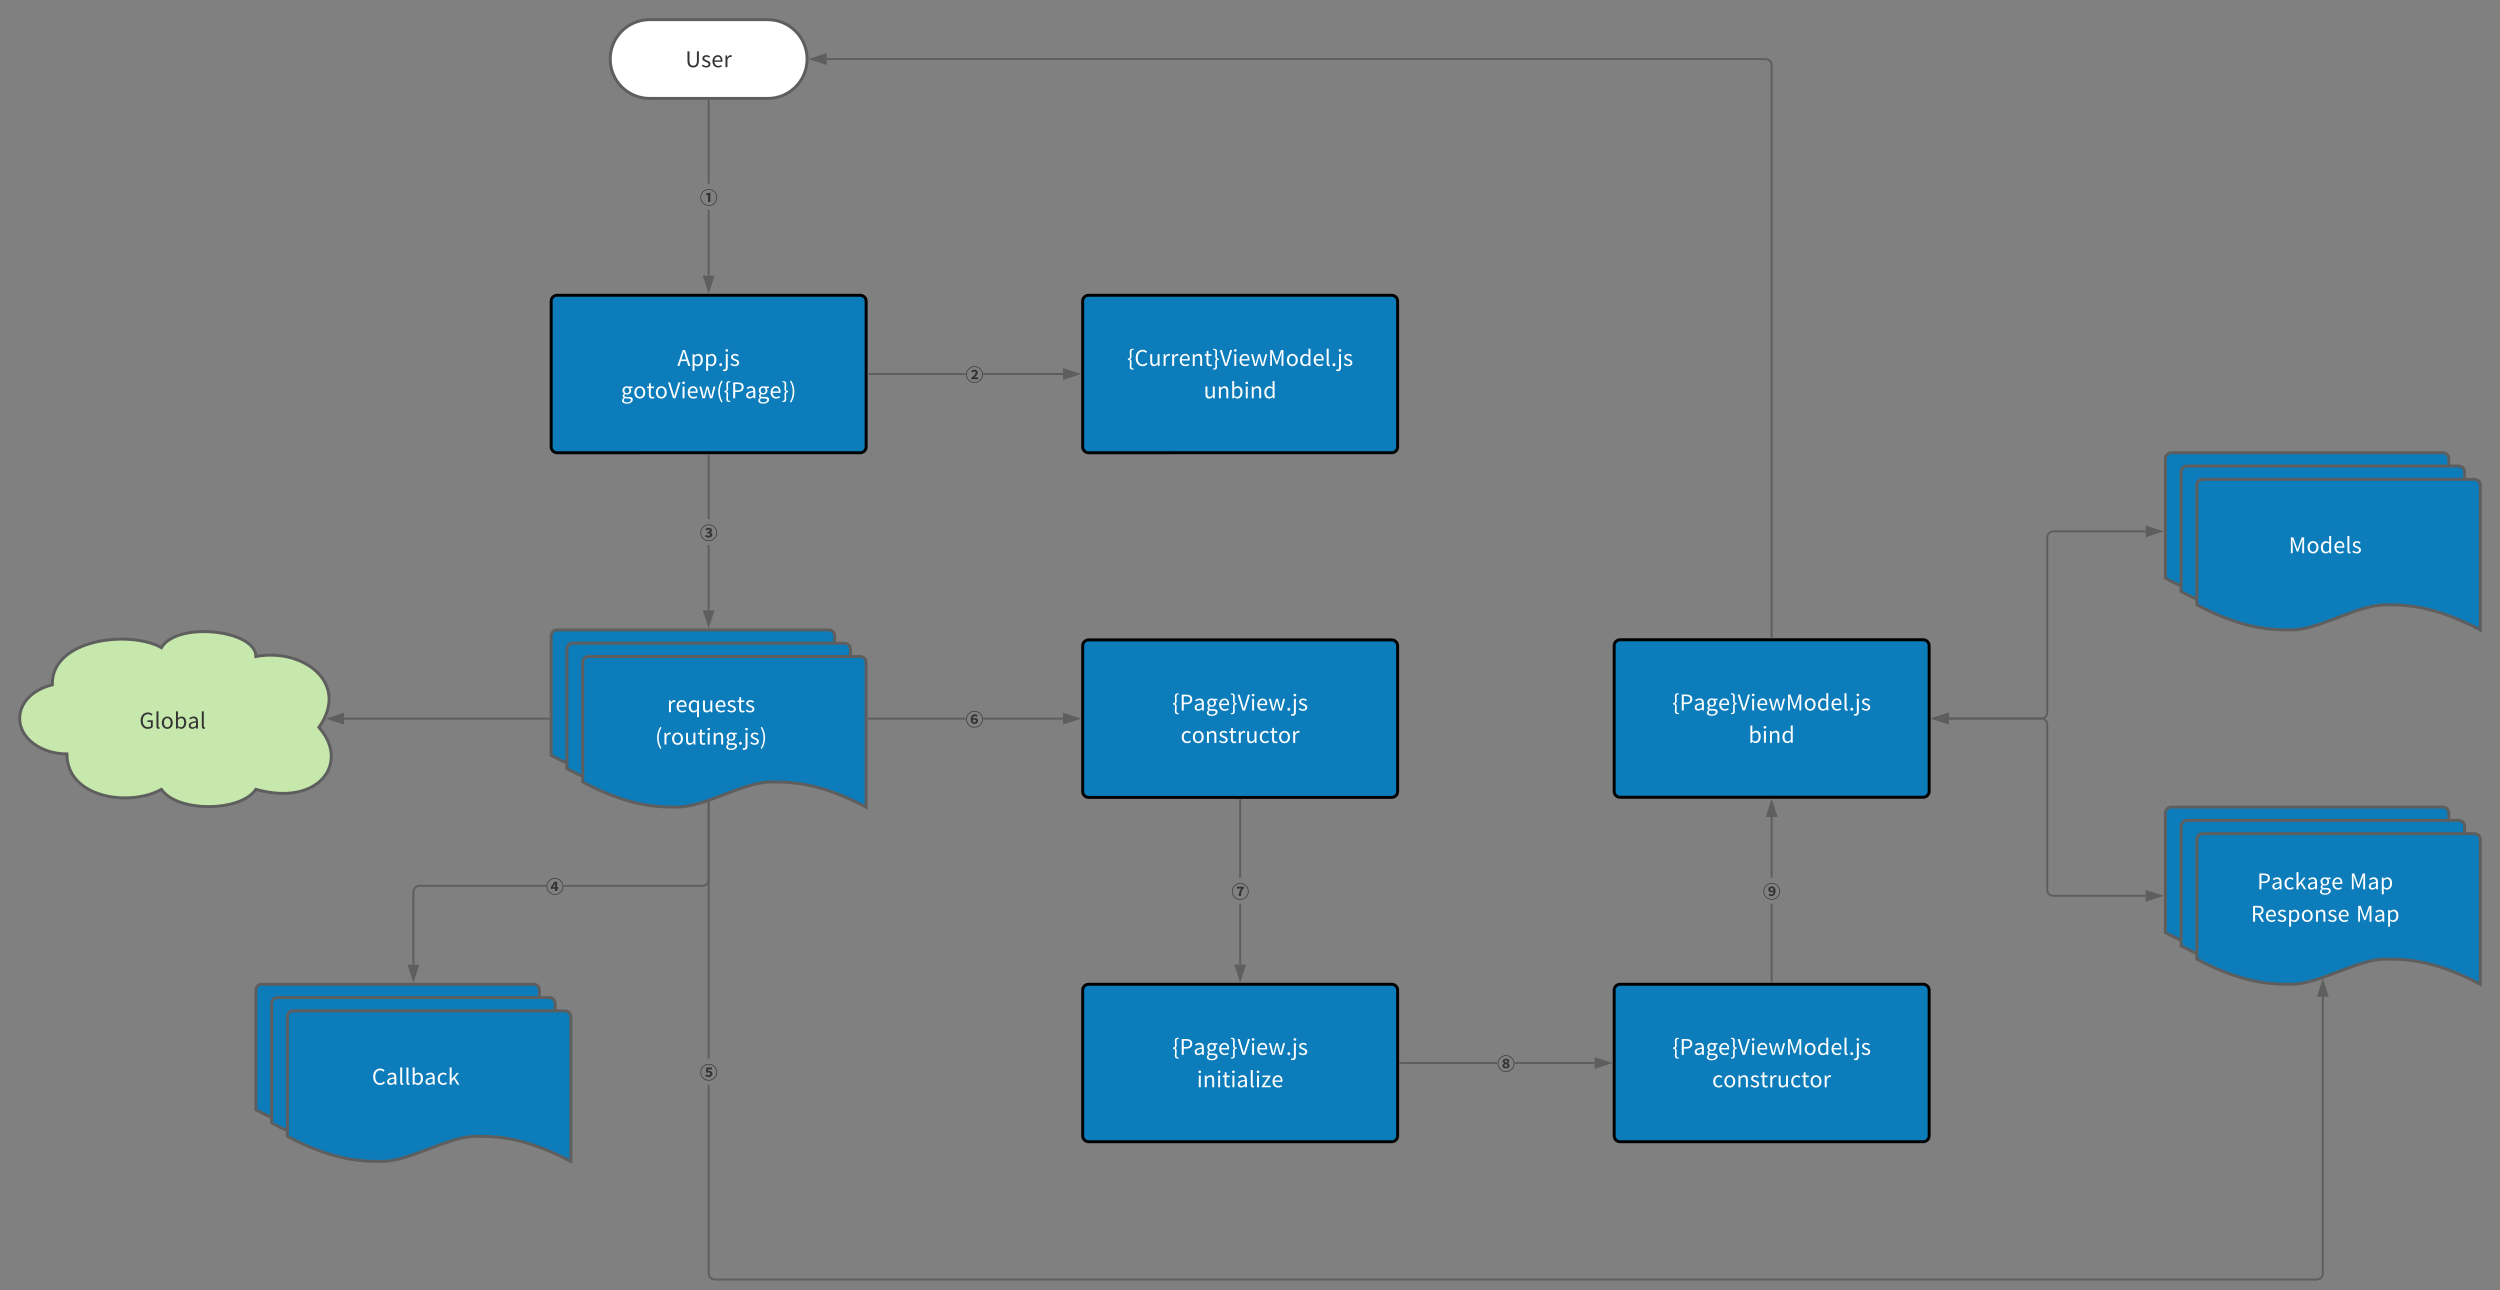 <svg xmlns="http://www.w3.org/2000/svg" xmlns:xlink="http://www.w3.org/1999/xlink" xmlns:lucid="lucid" width="2540" height="1311"><rect width="100%" height="100%" fill="#808080" stroke="none"/><g transform="translate(200 -200)" lucid:page-tab-id="0_0"><path d="M580 220c22.1 0 40 17.9 40 40s-17.9 40-40 40H460c-22.1 0-40-17.9-40-40s17.9-40 40-40z" stroke="#5e5e5e" stroke-width="3" fill="#fff"/><use xlink:href="#a" transform="matrix(1,0,0,1,425,225) translate(71.322 43.278)"/><path d="M360 506c0-3.3 2.7-6 6-6h308c3.3 0 6 2.7 6 6v148c0 3.3-2.7 6-6 6H366c-3.3 0-6-2.7-6-6z" stroke="#000" stroke-width="3" fill="#0c7cba"/><use xlink:href="#b" transform="matrix(1,0,0,1,372,512) translate(116.133 59.778)"/><use xlink:href="#c" transform="matrix(1,0,0,1,372,512) translate(58.856 92.667)"/><path d="M900 506c0-3.3 2.7-6 6-6h308c3.3 0 6 2.7 6 6v148c0 3.3-2.7 6-6 6H906c-3.3 0-6-2.7-6-6z" stroke="#000" stroke-width="3" fill="#0c7cba"/><use xlink:href="#d" transform="matrix(1,0,0,1,912,512) translate(33.078 59.778)"/><use xlink:href="#e" transform="matrix(1,0,0,1,912,512) translate(110.867 92.667)"/><path d="M360 846c0-3.3 2.7-6 6-6h276c3.3 0 6 2.7 6 6v147c-48.1-25.55-78.05-25.55-96.2-25.55-28.8 0-67.1 25.55-95.9 25.55-17.85 0-48.1 0-95.9-25.55z" stroke="#5e5e5e" stroke-width="3" fill="#0c7cba"/><path d="M376 859.5c0-3.3 2.7-6 6-6h276c3.3 0 6 2.7 6 6v147c-48.1-25.55-78.05-25.55-96.2-25.55-28.8 0-67.1 25.55-95.9 25.55-17.85 0-48.1 0-95.9-25.55z" stroke="#5e5e5e" stroke-width="3" fill="#0c7cba"/><path d="M392 873c0-3.3 2.7-6 6-6h276c3.3 0 6 2.7 6 6v147c-48.1-25.55-78.05-25.55-96.2-25.55-28.8 0-67.1 25.55-95.9 25.55-17.85 0-48.1 0-95.9-25.55z" stroke="#5e5e5e" stroke-width="3" fill="#0c7cba"/><use xlink:href="#f" transform="matrix(1,0,0,1,397,872) translate(80.656 51.59)"/><use xlink:href="#g" transform="matrix(1,0,0,1,397,872) translate(68.567 84.479)"/><path d="M-132 966c-26.5 0-48-16.12-48-36 0-15.9 13-29.32 33.17-34.24C-148 849-68 840-36 858c16-27 96-18 96 9 48-9 96 27 64 72 32 36 0 81-64 63-16 23.4-80 23.4-96 0-32 18-96 9-96-36z" stroke="#5e5e5e" stroke-width="3" fill="#c7e8ac"/><use xlink:href="#h" transform="matrix(1,0,0,1,-175,845) translate(116.649 95.247)"/><path d="M2000 1026c0-3.3 2.7-6 6-6h276c3.3 0 6 2.7 6 6v147c-48.1-25.55-78.05-25.55-96.2-25.55-28.8 0-67.1 25.55-95.9 25.55-17.85 0-48.1 0-95.9-25.55z" stroke="#5e5e5e" stroke-width="3" fill="#0c7cba"/><path d="M2016 1039.5c0-3.3 2.7-6 6-6h276c3.3 0 6 2.7 6 6v147c-48.1-25.55-78.05-25.55-96.2-25.55-28.8 0-67.1 25.55-95.9 25.55-17.85 0-48.1 0-95.9-25.55z" stroke="#5e5e5e" stroke-width="3" fill="#0c7cba"/><path d="M2032 1053c0-3.3 2.7-6 6-6h276c3.3 0 6 2.7 6 6v147c-48.1-25.55-78.05-25.55-96.2-25.55-28.8 0-67.1 25.55-95.9 25.55-17.85 0-48.1 0-95.9-25.55z" stroke="#5e5e5e" stroke-width="3" fill="#0c7cba"/><use xlink:href="#i" transform="matrix(1,0,0,1,2037,1052) translate(56.344 51.59)"/><use xlink:href="#j" transform="matrix(1,0,0,1,2037,1052) translate(150.3 51.59)"/><use xlink:href="#k" transform="matrix(1,0,0,1,2037,1052) translate(49.922 84.479)"/><use xlink:href="#l" transform="matrix(1,0,0,1,2037,1052) translate(156.722 84.479)"/><path d="M60 1206c0-3.3 2.7-6 6-6h276c3.3 0 6 2.7 6 6v147c-48.1-25.55-78.05-25.55-96.2-25.55-28.8 0-67.1 25.55-95.9 25.55-17.85 0-48.1 0-95.9-25.55z" stroke="#5e5e5e" stroke-width="3" fill="#0c7cba"/><path d="M76 1219.5c0-3.3 2.7-6 6-6h276c3.3 0 6 2.7 6 6v147c-48.1-25.55-78.05-25.55-96.2-25.55-28.8 0-67.1 25.55-95.9 25.55-17.85 0-48.1 0-95.9-25.55z" stroke="#5e5e5e" stroke-width="3" fill="#0c7cba"/><path d="M92 1233c0-3.3 2.7-6 6-6h276c3.3 0 6 2.7 6 6v147c-48.1-25.55-78.05-25.55-96.2-25.55-28.8 0-67.1 25.55-95.9 25.55-17.85 0-48.1 0-95.9-25.55z" stroke="#5e5e5e" stroke-width="3" fill="#0c7cba"/><use xlink:href="#m" transform="matrix(1,0,0,1,97,1232) translate(80.889 70.028)"/><path d="M357.5 930.14h-208" stroke="#5e5e5e" stroke-width="2" fill="none"/><path d="M358.5 931.14h-1.03v-2h1.03" fill="#5e5e5e"/><path d="M134.23 930.14l14.27-4.63v9.28z" stroke="#5e5e5e" stroke-width="2" fill="#5e5e5e"/><path d="M900 856.14c0-3.3 2.7-6 6-6h308c3.3 0 6 2.7 6 6v148c0 3.32-2.7 6-6 6H906c-3.3 0-6-2.68-6-6z" stroke="#000" stroke-width="3" fill="#0c7cba"/><use xlink:href="#n" transform="matrix(1,0,0,1,912,862.145) translate(78.933 59.778)"/><use xlink:href="#o" transform="matrix(1,0,0,1,912,862.145) translate(87.489 92.667)"/><path d="M781.1 931.14h-98.6v-2h98.6m98.9 2h-81.1v-2H880" fill="#5e5e5e"/><path d="M682.53 931.14h-1.03v-2h1.03M895.26 930.14L881 934.78v-9.27z" fill="#5e5e5e"/><path d="M898.5 930.14l-18.5 6.02v-12.03m2 9.27l10.03-3.26L882 926.9" fill="#5e5e5e"/><use xlink:href="#p" transform="matrix(1,0,0,1,781.111,916.989) translate(0 20.622)"/><path d="M900 1206c0-3.3 2.7-6 6-6h308c3.3 0 6 2.7 6 6v148c0 3.3-2.7 6-6 6H906c-3.3 0-6-2.7-6-6z" stroke="#000" stroke-width="3" fill="#0c7cba"/><use xlink:href="#n" transform="matrix(1,0,0,1,912,1212) translate(78.933 59.778)"/><use xlink:href="#q" transform="matrix(1,0,0,1,912,1212) translate(103.944 92.667)"/><path d="M1440 1206c0-3.3 2.7-6 6-6h308c3.3 0 6 2.7 6 6v148c0 3.3-2.7 6-6 6h-308c-3.3 0-6-2.7-6-6z" stroke="#000" stroke-width="3" fill="#0c7cba"/><use xlink:href="#r" transform="matrix(1,0,0,1,1452,1212) translate(46.967 59.778)"/><use xlink:href="#o" transform="matrix(1,0,0,1,1452,1212) translate(87.489 92.667)"/><path d="M1061 1180h-2v-61.77h2m0-26.3h-2v-79.3h2" fill="#5e5e5e"/><path d="M1061 1012.67h-2v-1.03h2M1060 1195.26l-4.64-14.26h9.28z" fill="#5e5e5e"/><path d="M1060 1198.5l-6-18.5h12m-9.26 2l3.26 10.03 3.26-10.03" fill="#5e5e5e"/><use xlink:href="#s" transform="matrix(1,0,0,1,1051.111,1091.917) translate(0 20.622)"/><path d="M1321.1 1281h-98.6v-2h98.6m98.9 2h-81.1v-2h81.1" fill="#5e5e5e"/><path d="M1222.53 1281h-1.03v-2h1.03M1435.26 1280l-14.26 4.64v-9.28z" fill="#5e5e5e"/><path d="M1438.5 1280l-18.5 6v-12m2 9.26l10.03-3.26-10.03-3.26" fill="#5e5e5e"/><use xlink:href="#t" transform="matrix(1,0,0,1,1321.111,1266.844) translate(0 20.622)"/><path d="M1440 856c0-3.3 2.7-6 6-6h308c3.3 0 6 2.7 6 6v148c0 3.3-2.7 6-6 6h-308c-3.3 0-6-2.7-6-6z" stroke="#000" stroke-width="3" fill="#0c7cba"/><use xlink:href="#r" transform="matrix(1,0,0,1,1452,862) translate(46.967 59.778)"/><use xlink:href="#u" transform="matrix(1,0,0,1,1452,862) translate(124.4 92.667)"/><path d="M1601 1197.5h-2v-79.34h2m0-26.32h-2V1030h2" fill="#5e5e5e"/><path d="M1601 1198.5h-2v-1.03h2M1604.64 1029h-9.28l4.64-14.26z" fill="#5e5e5e"/><path d="M1606 1030h-12l6-18.5m-3.26 16.5h6.52l-3.26-10.03" fill="#5e5e5e"/><use xlink:href="#v" transform="matrix(1,0,0,1,1591.111,1091.844) translate(0 20.622)"/><path d="M2000 666c0-3.3 2.7-6 6-6h276c3.3 0 6 2.7 6 6v147c-48.1-25.55-78.05-25.55-96.2-25.55-28.8 0-67.1 25.55-95.9 25.55-17.85 0-48.1 0-95.9-25.55z" stroke="#5e5e5e" stroke-width="3" fill="#0c7cba"/><path d="M2016 679.5c0-3.3 2.7-6 6-6h276c3.3 0 6 2.7 6 6v147c-48.1-25.55-78.05-25.55-96.2-25.55-28.8 0-67.1 25.55-95.9 25.55-17.85 0-48.1 0-95.9-25.55z" stroke="#5e5e5e" stroke-width="3" fill="#0c7cba"/><path d="M2032 693c0-3.3 2.7-6 6-6h276c3.3 0 6 2.7 6 6v147c-48.1-25.55-78.05-25.55-96.2-25.55-28.8 0-67.1 25.55-95.9 25.55-17.85 0-48.1 0-95.9-25.55z" stroke="#5e5e5e" stroke-width="3" fill="#0c7cba"/><use xlink:href="#w" transform="matrix(1,0,0,1,2037,692) translate(88.333 70.028)"/><path d="M1780 930h94c3.3 0 6-2.7 6-6V745.86c0-3.32 2.7-6 6-6h94" stroke="#5e5e5e" stroke-width="2" fill="none"/><path d="M1764.74 930l14.26-4.64v9.28zM1995.26 739.86L1981 744.5v-9.28z" stroke="#5e5e5e" stroke-width="2" fill="#5e5e5e"/><path d="M1597.55 259.92l2.53 2.53.92 3.42V847.5h-2V266.13l-.7-2.64-1.8-1.8-2.63-.7H640v-2h954.13" fill="#5e5e5e"/><path d="M1601 848.5h-2v-1.03h2M639 264.64L624.74 260l14.26-4.64z" fill="#5e5e5e"/><path d="M640 266l-18.5-6 18.5-6m-12.03 6l10.03 3.26v-6.52M521 480h-2v-66.84h2m0-26.32h-2V302.5h2" fill="#5e5e5e"/><path d="M521 302.53h-2v-1.03h2M520 495.26L515.36 481h9.28z" fill="#5e5e5e"/><path d="M520 498.5l-6-18.5h12m-9.26 2l3.26 10.03 3.26-10.03" fill="#5e5e5e"/><use xlink:href="#x" transform="matrix(1,0,0,1,511.111,386.844) translate(0 20.622)"/><path d="M354.77 1101H226.13l-2.64.7-1.8 1.8-.7 2.63V1180h-2v-74.13l.92-3.42 2.53-2.53 3.42-.92h128.9m166.23-4.87l-.92 3.42-2.53 2.53-3.42.92H372.55v-2h141.32l2.64-.7 1.8-1.8.7-2.63v-78.7h2" fill="#5e5e5e"/><path d="M521 1015.2h-2v-.68l2-.7M220 1195.26l-4.64-14.26h9.28z" fill="#5e5e5e"/><path d="M220 1198.5l-6-18.5h12m-9.26 2l3.26 10.03 3.26-10.03" fill="#5e5e5e"/><use xlink:href="#y" transform="matrix(1,0,0,1,354.775,1086.844) translate(0 20.622)"/><path d="M2161 1494.13l-.92 3.42-2.53 2.53-3.42.92H525.87l-3.42-.92-2.53-2.53-.92-3.42v-192.16h2v191.9l.7 2.64 1.8 1.8 2.63.7h1627.74l2.64-.7 1.8-1.8.7-2.63v-281.2h2m-1640 62.98h-2v-260.48h2" fill="#5e5e5e"/><path d="M521 1015.2h-2v-.68l2-.7M2164.64 1211.67h-9.28l4.64-14.26z" fill="#5e5e5e"/><path d="M2166 1212.67h-12l6-18.5m-3.26 16.5h6.52l-3.26-10.03" fill="#5e5e5e"/><use xlink:href="#z" transform="matrix(1,0,0,1,511.111,1275.654) translate(0 20.622)"/><path d="M781.1 581h-98.6v-2h98.6m98.9 2h-81.1v-2H880" fill="#5e5e5e"/><path d="M682.53 581h-1.03v-2h1.03M895.26 580L881 584.64v-9.28z" fill="#5e5e5e"/><path d="M898.5 580l-18.5 6v-12m2 9.26l10.03-3.26-10.03-3.26" fill="#5e5e5e"/><g><use xlink:href="#A" transform="matrix(1,0,0,1,781.111,566.844) translate(0 20.622)"/></g><path d="M521 820h-2v-66.17h2m0-26.3h-2V662.5h2" fill="#5e5e5e"/><path d="M521 662.53h-2v-1.03h2M520 835.26L515.36 821h9.28z" fill="#5e5e5e"/><path d="M520 838.5l-6-18.5h12m-9.26 2l3.26 10.03 3.26-10.03" fill="#5e5e5e"/><g><use xlink:href="#B" transform="matrix(1,0,0,1,511.111,727.52) translate(0 20.622)"/></g><path d="M1980 1110.14h-94c-3.3 0-6-2.68-6-6V936c0-3.3-2.7-6-6-6h-94" stroke="#5e5e5e" stroke-width="2" fill="none"/><path d="M1995.26 1110.14l-14.26 4.64v-9.27zM1764.74 930l14.26-4.64v9.28z" stroke="#5e5e5e" stroke-width="2" fill="#5e5e5e"/><defs><path fill="#333" d="M360 13C211 13 97-67 97-303v-430h93v433c0 177 75 232 170 232 98 0 175-55 175-232v-433h89v430C624-67 510 13 360 13" id="C"/><path fill="#333" d="M234 13C157 13 83-19 31-62l45-60c47 38 96 64 161 64 72 0 107-38 107-85 0-55-64-80-124-103-76-28-162-65-162-157 0-86 69-154 187-154 67 0 126 28 169 61l-44 59c-38-28-76-48-125-48-68 0-99 36-99 78 0 52 59 71 120 94 79 30 166 62 166 165 0 88-70 161-198 161" id="D"/><path fill="#333" d="M311 13C167 13 51-92 51-271c0-176 119-286 245-286 154-3 234 132 212 307H142c6 116 77 190 180 190 53 0 96-16 136-43l33 60c-48 31-106 56-180 56zM141-315h291c0-110-50-169-135-169-77 0-145 62-156 169" id="E"/><path fill="#333" d="M92 0v-543h75l8 99h3c50-86 117-137 212-101l-17 80c-18-7-31-9-53-9-45 0-101 32-137 125V0H92" id="F"/><g id="a"><use transform="matrix(0.022,0,0,0.022,0,0)" xlink:href="#C"/><use transform="matrix(0.022,0,0,0.022,16.022,0)" xlink:href="#D"/><use transform="matrix(0.022,0,0,0.022,26.422,0)" xlink:href="#E"/><use transform="matrix(0.022,0,0,0.022,38.733,0)" xlink:href="#F"/></g><path fill="#fff" d="M191-298h222c-37-120-75-237-109-360h-4c-33 124-71 241-109 360zM506 0l-70-224H168L97 0H3l249-733h103L604 0h-98" id="G"/><path fill="#fff" d="M92 229v-772h75l8 62h3c49-40 110-76 173-76 140 0 216 110 216 277C567-22 349 94 181-50c3 91 2 185 2 279H92zm91-349C317-1 471-73 472-279c0-120-40-201-143-201-46 0-93 26-146 75v285" id="H"/><path fill="#fff" d="M139 13c-36 0-66-28-66-69s30-71 66-71 66 30 66 71-30 69-66 69" id="I"/><path fill="#fff" d="M36 243c-33 0-61-7-80-14l18-70c14 5 32 10 51 10 55 0 68-41 68-107v-605h91V62c0 111-41 181-148 181zm103-898c-36 0-63-25-63-59 0-37 27-59 63-59 35 0 63 22 63 59 0 34-28 59-63 59" id="J"/><path fill="#fff" d="M234 13C157 13 83-19 31-62l45-60c47 38 96 64 161 64 72 0 107-38 107-85 0-55-64-80-124-103-76-28-162-65-162-157 0-86 69-154 187-154 67 0 126 28 169 61l-44 59c-38-28-76-48-125-48-68 0-99 36-99 78 0 52 59 71 120 94 79 30 166 62 166 165 0 88-70 161-198 161" id="K"/><g id="b"><use transform="matrix(0.022,0,0,0.022,0,0)" xlink:href="#G"/><use transform="matrix(0.022,0,0,0.022,13.489,0)" xlink:href="#H"/><use transform="matrix(0.022,0,0,0.022,27.267,0)" xlink:href="#H"/><use transform="matrix(0.022,0,0,0.022,41.044,0)" xlink:href="#I"/><use transform="matrix(0.022,0,0,0.022,47.222,0)" xlink:href="#J"/><use transform="matrix(0.022,0,0,0.022,53.333,0)" xlink:href="#K"/></g><path fill="#fff" d="M275 250c-133 0-225-52-225-146 0-46 30-90 81-123v-4c-29-17-50-46-50-89 0-45 33-81 61-101v-4c-36-29-71-81-71-146-2-145 144-228 280-180h189v70H429c26 25 44 65 44 112 4 144-147 228-279 170-52 42-57 131 60 124h106c126 0 189 40 189 129 0 101-106 188-274 188zm0-484c62 0 115-50 115-129s-51-127-115-127-116 47-116 127c0 79 53 129 116 129zm13 422c104 0 173-55 173-112 0-103-183-49-275-76-106 75-57 194 102 188" id="L"/><path fill="#fff" d="M303 13C170 13 51-91 51-271c0-181 119-286 252-286s252 105 252 286C555-91 436 13 303 13zm0-76c94 0 158-83 158-208s-64-210-158-210-157 85-157 210S209-63 303-63" id="M"/><path fill="#fff" d="M263 13c-116 0-155-72-155-181v-301H27v-69l85-5 11-152h76v152h147v74H199v303c0 67 21 105 84 105 19 0 44-7 62-14l18 68c-31 10-67 20-100 20" id="N"/><path fill="#fff" d="M235 0L1-733h97c64 212 127 426 190 639h4c63-213 125-426 189-639h94L342 0H235" id="O"/><path fill="#fff" d="M92 0v-543h91V0H92zm46-655c-36 0-63-25-63-59 0-37 27-59 63-59s63 22 63 59c0 34-27 59-63 59" id="P"/><path fill="#fff" d="M311 13C167 13 51-92 51-271c0-176 119-286 245-286 154-3 234 132 212 307H142c6 116 77 190 180 190 53 0 96-16 136-43l33 60c-48 31-106 56-180 56zM141-315h291c0-110-50-169-135-169-77 0-145 62-156 169" id="Q"/><path fill="#fff" d="M178 0L27-543h93c39 154 83 304 113 466h5c36-159 81-311 121-466h89c41 154 85 308 123 466h4c34-159 75-312 114-466h86L629 0H519c-39-150-82-293-116-449h-5C365-294 323-150 285 0H178" id="R"/><path fill="#fff" d="M239 197C147 47 92-114 92-311c0-196 55-358 147-507l57 26c-171 284-171 678 0 962" id="S"/><path fill="#fff" d="M304 170c-119 6-181-11-180-149 0-81 10-140 10-215 0-44-20-87-96-88v-57c76-1 96-44 96-87 0-76-10-135-10-216-1-138 61-155 180-149v51c-79-6-105 18-105 103 0 105 45 306-61 324v4c105 20 61 218 61 325 0 85 26 108 105 102v52" id="T"/><path fill="#fff" d="M100 0v-733h209c165 0 275 55 275 215 0 155-110 227-270 227H193V0h-93zm93-366h109c129 0 190-47 190-152 0-106-65-140-194-140H193v292" id="U"/><path fill="#fff" d="M217 13C126 13 58-43 58-141c0-118 103-177 334-203 0-70-23-137-112-137-63 0-120 29-163 58l-36-63c50-32 127-71 214-71 132 0 188 89 188 223V0h-75l-8-65h-3c-52 43-113 78-180 78zm26-73c53 0 96-25 149-72v-152c-183 22-245 67-245 137 0 62 42 87 96 87" id="V"/><path fill="#fff" d="M34 170v-52c79 6 105-17 105-102 0-107-42-304 61-325v-4c-104-18-61-220-61-324 0-85-25-109-105-103v-51c119-6 181 11 180 149 0 81-9 140-9 216 0 43 19 86 95 87v57c-76 1-95 44-95 88 0 75 9 134 9 215 1 138-61 155-180 149" id="W"/><path fill="#fff" d="M99 197l-56-27c171-284 171-678 0-962l56-26c93 149 148 311 148 507 0 197-55 358-148 508" id="X"/><g id="c"><use transform="matrix(0.022,0,0,0.022,0,0)" xlink:href="#L"/><use transform="matrix(0.022,0,0,0.022,12.511,0)" xlink:href="#M"/><use transform="matrix(0.022,0,0,0.022,25.978,0)" xlink:href="#N"/><use transform="matrix(0.022,0,0,0.022,34.356,0)" xlink:href="#M"/><use transform="matrix(0.022,0,0,0.022,47.822,0)" xlink:href="#O"/><use transform="matrix(0.022,0,0,0.022,60.6,0)" xlink:href="#P"/><use transform="matrix(0.022,0,0,0.022,66.711,0)" xlink:href="#Q"/><use transform="matrix(0.022,0,0,0.022,79.022,0)" xlink:href="#R"/><use transform="matrix(0.022,0,0,0.022,96.844,0)" xlink:href="#S"/><use transform="matrix(0.022,0,0,0.022,104.356,0)" xlink:href="#T"/><use transform="matrix(0.022,0,0,0.022,111.867,0)" xlink:href="#U"/><use transform="matrix(0.022,0,0,0.022,125.911,0)" xlink:href="#V"/><use transform="matrix(0.022,0,0,0.022,138.444,0)" xlink:href="#L"/><use transform="matrix(0.022,0,0,0.022,150.956,0)" xlink:href="#Q"/><use transform="matrix(0.022,0,0,0.022,163.267,0)" xlink:href="#W"/><use transform="matrix(0.022,0,0,0.022,170.778,0)" xlink:href="#X"/></g><path fill="#fff" d="M377 13C195 13 58-128 58-366c0-237 139-381 325-381 89 0 159 44 201 91l-50 60c-38-41-87-70-150-70-139 0-231 114-231 297 0 185 88 301 228 301 70 0 123-31 170-82l51 58C544-25 472 13 377 13" id="Y"/><path fill="#fff" d="M250 13C136 13 85-61 85-199v-344h91v333c0 101 30 144 102 144 56 0 95-27 147-92v-385h91V0h-76l-7-85h-3c-51 59-105 98-180 98" id="Z"/><path fill="#fff" d="M92 0v-543h75l8 99h3c50-86 117-137 212-101l-17 80c-18-7-31-9-53-9-45 0-101 32-137 125V0H92" id="aa"/><path fill="#fff" d="M92 0v-543h75l8 78h3c52-51 108-92 182-92 114 0 166 74 166 213V0h-91v-332c0-102-31-145-103-145-56 0-94 28-149 83V0H92" id="ab"/><path fill="#fff" d="M100 0v-733h112c65 181 131 360 193 545h5c59-186 126-364 190-545h112V0h-87c2-212-8-425 12-622h-4C570-437 502-256 436-74h-62c-66-182-134-363-197-548h-4c18 198 9 411 11 622h-84" id="ac"/><path fill="#fff" d="M277 13C141 13 53-90 53-271c-5-249 231-368 388-222-8-95-4-201-5-303h91V0h-74c-4-21-4-46-11-64-43 42-100 77-165 77zm20-76c50 0 94-25 139-75v-285c-123-120-291-42-289 151 0 131 54 209 150 209" id="ad"/><path fill="#fff" d="M241 5C155 32 92-8 92-108v-688h91v694c3 37 15 43 45 37" id="ae"/><g id="d"><use transform="matrix(0.022,0,0,0.022,0,0)" xlink:href="#T"/><use transform="matrix(0.022,0,0,0.022,7.511,0)" xlink:href="#Y"/><use transform="matrix(0.022,0,0,0.022,21.689,0)" xlink:href="#Z"/><use transform="matrix(0.022,0,0,0.022,35.178,0)" xlink:href="#aa"/><use transform="matrix(0.022,0,0,0.022,43.8,0)" xlink:href="#aa"/><use transform="matrix(0.022,0,0,0.022,52.422,0)" xlink:href="#Q"/><use transform="matrix(0.022,0,0,0.022,64.733,0)" xlink:href="#ab"/><use transform="matrix(0.022,0,0,0.022,78.311,0)" xlink:href="#N"/><use transform="matrix(0.022,0,0,0.022,86.689,0)" xlink:href="#W"/><use transform="matrix(0.022,0,0,0.022,94.2,0)" xlink:href="#O"/><use transform="matrix(0.022,0,0,0.022,106.978,0)" xlink:href="#P"/><use transform="matrix(0.022,0,0,0.022,113.089,0)" xlink:href="#Q"/><use transform="matrix(0.022,0,0,0.022,125.4,0)" xlink:href="#R"/><use transform="matrix(0.022,0,0,0.022,143.222,0)" xlink:href="#ac"/><use transform="matrix(0.022,0,0,0.022,161.267,0)" xlink:href="#M"/><use transform="matrix(0.022,0,0,0.022,174.733,0)" xlink:href="#ad"/><use transform="matrix(0.022,0,0,0.022,188.511,0)" xlink:href="#Q"/><use transform="matrix(0.022,0,0,0.022,200.822,0)" xlink:href="#ae"/><use transform="matrix(0.022,0,0,0.022,207.156,0)" xlink:href="#I"/><use transform="matrix(0.022,0,0,0.022,213.333,0)" xlink:href="#J"/><use transform="matrix(0.022,0,0,0.022,219.444,0)" xlink:href="#K"/></g><path fill="#fff" d="M567-281C567-18 341 97 176-56h-3l-8 56H92v-796h91c0 106 2 214-3 316 49-43 110-77 170-77 141 0 217 110 217 276zM183-120C317-1 471-73 472-279c0-120-40-201-143-201-46 0-94 26-146 75v285" id="af"/><g id="e"><use transform="matrix(0.022,0,0,0.022,0,0)" xlink:href="#Z"/><use transform="matrix(0.022,0,0,0.022,13.489,0)" xlink:href="#ab"/><use transform="matrix(0.022,0,0,0.022,27.067,0)" xlink:href="#af"/><use transform="matrix(0.022,0,0,0.022,40.8,0)" xlink:href="#P"/><use transform="matrix(0.022,0,0,0.022,46.911,0)" xlink:href="#ab"/><use transform="matrix(0.022,0,0,0.022,60.489,0)" xlink:href="#ad"/></g><path fill="#fff" d="M436 229c0-99-2-200 5-292-44 43-101 76-164 76C141 13 53-90 53-271c-5-250 233-370 390-220h3l9-52h72v772h-91zM297-63c50 0 94-25 139-75v-285c-123-120-291-42-289 151 0 131 54 209 150 209" id="ag"/><g id="f"><use transform="matrix(0.022,0,0,0.022,0,0)" xlink:href="#aa"/><use transform="matrix(0.022,0,0,0.022,8.622,0)" xlink:href="#Q"/><use transform="matrix(0.022,0,0,0.022,20.933,0)" xlink:href="#ag"/><use transform="matrix(0.022,0,0,0.022,34.711,0)" xlink:href="#Z"/><use transform="matrix(0.022,0,0,0.022,48.2,0)" xlink:href="#Q"/><use transform="matrix(0.022,0,0,0.022,60.511,0)" xlink:href="#K"/><use transform="matrix(0.022,0,0,0.022,70.911,0)" xlink:href="#N"/><use transform="matrix(0.022,0,0,0.022,79.289,0)" xlink:href="#K"/></g><g id="g"><use transform="matrix(0.022,0,0,0.022,0,0)" xlink:href="#S"/><use transform="matrix(0.022,0,0,0.022,7.511,0)" xlink:href="#aa"/><use transform="matrix(0.022,0,0,0.022,16.133,0)" xlink:href="#M"/><use transform="matrix(0.022,0,0,0.022,29.6,0)" xlink:href="#Z"/><use transform="matrix(0.022,0,0,0.022,43.089,0)" xlink:href="#N"/><use transform="matrix(0.022,0,0,0.022,51.467,0)" xlink:href="#P"/><use transform="matrix(0.022,0,0,0.022,57.578,0)" xlink:href="#ab"/><use transform="matrix(0.022,0,0,0.022,71.156,0)" xlink:href="#L"/><use transform="matrix(0.022,0,0,0.022,83.667,0)" xlink:href="#I"/><use transform="matrix(0.022,0,0,0.022,89.844,0)" xlink:href="#J"/><use transform="matrix(0.022,0,0,0.022,95.956,0)" xlink:href="#K"/><use transform="matrix(0.022,0,0,0.022,106.356,0)" xlink:href="#X"/></g><path fill="#333" d="M388 13C195 13 58-128 58-366c0-237 142-381 336-381 102 0 169 46 211 91l-50 60c-37-39-84-70-159-70-147 0-243 114-243 297 0 185 87 301 244 301 53 0 104-16 133-43v-192H375v-77h240v308c-47 49-128 85-227 85" id="ah"/><path fill="#333" d="M241 5C155 32 92-8 92-108v-688h91v694c3 37 15 43 45 37" id="ai"/><path fill="#333" d="M303 13C170 13 51-91 51-271c0-181 119-286 252-286s252 105 252 286C555-91 436 13 303 13zm0-76c94 0 158-83 158-208s-64-210-158-210-157 85-157 210S209-63 303-63" id="aj"/><path fill="#333" d="M567-281C567-18 341 97 176-56h-3l-8 56H92v-796h91c0 106 2 214-3 316 49-43 110-77 170-77 141 0 217 110 217 276zM183-120C317-1 471-73 472-279c0-120-40-201-143-201-46 0-94 26-146 75v285" id="ak"/><path fill="#333" d="M217 13C126 13 58-43 58-141c0-118 103-177 334-203 0-70-23-137-112-137-63 0-120 29-163 58l-36-63c50-32 127-71 214-71 132 0 188 89 188 223V0h-75l-8-65h-3c-52 43-113 78-180 78zm26-73c53 0 96-25 149-72v-152c-183 22-245 67-245 137 0 62 42 87 96 87" id="al"/><g id="h"><use transform="matrix(0.022,0,0,0.022,0,0)" xlink:href="#ah"/><use transform="matrix(0.022,0,0,0.022,15.311,0)" xlink:href="#ai"/><use transform="matrix(0.022,0,0,0.022,21.644,0)" xlink:href="#aj"/><use transform="matrix(0.022,0,0,0.022,35.111,0)" xlink:href="#ak"/><use transform="matrix(0.022,0,0,0.022,48.844,0)" xlink:href="#al"/><use transform="matrix(0.022,0,0,0.022,61.378,0)" xlink:href="#ai"/></g><path fill="#fff" d="M306 13C162 13 51-91 51-271c0-181 123-286 262-286 71 0 120 30 159 64l-47 61c-32-29-65-49-109-49-98 0-170 85-170 210S214-63 314-63c50 0 94-23 128-54l39 61c-48 44-110 69-175 69" id="am"/><path fill="#fff" d="M92 0v-796h90c1 179-3 364 2 540l233-287h101L336-325 542 0h-99L284-262 182-143V0H92" id="an"/><g id="i"><use transform="matrix(0.022,0,0,0.022,0,0)" xlink:href="#U"/><use transform="matrix(0.022,0,0,0.022,14.044,0)" xlink:href="#V"/><use transform="matrix(0.022,0,0,0.022,26.578,0)" xlink:href="#am"/><use transform="matrix(0.022,0,0,0.022,37.889,0)" xlink:href="#an"/><use transform="matrix(0.022,0,0,0.022,50.156,0)" xlink:href="#V"/><use transform="matrix(0.022,0,0,0.022,62.689,0)" xlink:href="#L"/><use transform="matrix(0.022,0,0,0.022,75.2,0)" xlink:href="#Q"/></g><g id="j"><use transform="matrix(0.022,0,0,0.022,0,0)" xlink:href="#ac"/><use transform="matrix(0.022,0,0,0.022,18.044,0)" xlink:href="#V"/><use transform="matrix(0.022,0,0,0.022,30.578,0)" xlink:href="#H"/></g><path fill="#fff" d="M193-658v272h123c115 0 178-46 178-141 0-97-63-131-178-131H193zM608 0H503L325-311H193V0h-93v-733h230c149 0 256 53 256 206 0 114-66 182-166 206" id="ao"/><g id="k"><use transform="matrix(0.022,0,0,0.022,0,0)" xlink:href="#ao"/><use transform="matrix(0.022,0,0,0.022,14.111,0)" xlink:href="#Q"/><use transform="matrix(0.022,0,0,0.022,26.422,0)" xlink:href="#K"/><use transform="matrix(0.022,0,0,0.022,36.822,0)" xlink:href="#H"/><use transform="matrix(0.022,0,0,0.022,50.6,0)" xlink:href="#M"/><use transform="matrix(0.022,0,0,0.022,64.067,0)" xlink:href="#ab"/><use transform="matrix(0.022,0,0,0.022,77.644,0)" xlink:href="#K"/><use transform="matrix(0.022,0,0,0.022,88.044,0)" xlink:href="#Q"/></g><g id="l"><use transform="matrix(0.022,0,0,0.022,0,0)" xlink:href="#ac"/><use transform="matrix(0.022,0,0,0.022,18.044,0)" xlink:href="#V"/><use transform="matrix(0.022,0,0,0.022,30.578,0)" xlink:href="#H"/></g><g id="m"><use transform="matrix(0.022,0,0,0.022,0,0)" xlink:href="#Y"/><use transform="matrix(0.022,0,0,0.022,14.178,0)" xlink:href="#V"/><use transform="matrix(0.022,0,0,0.022,26.711,0)" xlink:href="#ae"/><use transform="matrix(0.022,0,0,0.022,33.044,0)" xlink:href="#ae"/><use transform="matrix(0.022,0,0,0.022,39.378,0)" xlink:href="#af"/><use transform="matrix(0.022,0,0,0.022,53.111,0)" xlink:href="#V"/><use transform="matrix(0.022,0,0,0.022,65.644,0)" xlink:href="#am"/><use transform="matrix(0.022,0,0,0.022,76.956,0)" xlink:href="#an"/></g><g id="n"><use transform="matrix(0.022,0,0,0.022,0,0)" xlink:href="#T"/><use transform="matrix(0.022,0,0,0.022,7.511,0)" xlink:href="#U"/><use transform="matrix(0.022,0,0,0.022,21.556,0)" xlink:href="#V"/><use transform="matrix(0.022,0,0,0.022,34.089,0)" xlink:href="#L"/><use transform="matrix(0.022,0,0,0.022,46.6,0)" xlink:href="#Q"/><use transform="matrix(0.022,0,0,0.022,58.911,0)" xlink:href="#W"/><use transform="matrix(0.022,0,0,0.022,66.422,0)" xlink:href="#O"/><use transform="matrix(0.022,0,0,0.022,79.2,0)" xlink:href="#P"/><use transform="matrix(0.022,0,0,0.022,85.311,0)" xlink:href="#Q"/><use transform="matrix(0.022,0,0,0.022,97.622,0)" xlink:href="#R"/><use transform="matrix(0.022,0,0,0.022,115.444,0)" xlink:href="#I"/><use transform="matrix(0.022,0,0,0.022,121.622,0)" xlink:href="#J"/><use transform="matrix(0.022,0,0,0.022,127.733,0)" xlink:href="#K"/></g><g id="o"><use transform="matrix(0.022,0,0,0.022,0,0)" xlink:href="#am"/><use transform="matrix(0.022,0,0,0.022,11.311,0)" xlink:href="#M"/><use transform="matrix(0.022,0,0,0.022,24.778,0)" xlink:href="#ab"/><use transform="matrix(0.022,0,0,0.022,38.356,0)" xlink:href="#K"/><use transform="matrix(0.022,0,0,0.022,48.756,0)" xlink:href="#N"/><use transform="matrix(0.022,0,0,0.022,57.133,0)" xlink:href="#aa"/><use transform="matrix(0.022,0,0,0.022,65.756,0)" xlink:href="#Z"/><use transform="matrix(0.022,0,0,0.022,79.244,0)" xlink:href="#am"/><use transform="matrix(0.022,0,0,0.022,90.556,0)" xlink:href="#N"/><use transform="matrix(0.022,0,0,0.022,98.933,0)" xlink:href="#M"/><use transform="matrix(0.022,0,0,0.022,112.4,0)" xlink:href="#aa"/></g><path fill="#333" d="M502-205c40 0 75-29 75-79-4-98-127-102-174-28 13 83 53 107 99 107zm182-391l-67 76c-92-69-213-47-218 125 93-102 295-67 295 106 0 112-87 179-193 179-114 0-218-77-218-264 0-196 112-285 235-285 76 0 129 29 166 63zM500 55c240 0 435-195 435-435S740-815 500-815C258-815 65-618 65-380 65-140 260 55 500 55zm0-907c260 0 472 212 472 472 0 262-214 472-472 472C240 92 28-120 28-380s212-472 472-472" id="ap"/><use transform="matrix(0.018,0,0,0.018,0,0)" xlink:href="#ap" id="p"/><path fill="#fff" d="M35 0v-49l286-420H66v-74h370v49L150-74h296V0H35" id="aq"/><g id="q"><use transform="matrix(0.022,0,0,0.022,0,0)" xlink:href="#P"/><use transform="matrix(0.022,0,0,0.022,6.111,0)" xlink:href="#ab"/><use transform="matrix(0.022,0,0,0.022,19.689,0)" xlink:href="#P"/><use transform="matrix(0.022,0,0,0.022,25.8,0)" xlink:href="#N"/><use transform="matrix(0.022,0,0,0.022,34.178,0)" xlink:href="#P"/><use transform="matrix(0.022,0,0,0.022,40.289,0)" xlink:href="#V"/><use transform="matrix(0.022,0,0,0.022,52.822,0)" xlink:href="#ae"/><use transform="matrix(0.022,0,0,0.022,59.156,0)" xlink:href="#P"/><use transform="matrix(0.022,0,0,0.022,65.267,0)" xlink:href="#aq"/><use transform="matrix(0.022,0,0,0.022,75.8,0)" xlink:href="#Q"/></g><g id="r"><use transform="matrix(0.022,0,0,0.022,0,0)" xlink:href="#T"/><use transform="matrix(0.022,0,0,0.022,7.511,0)" xlink:href="#U"/><use transform="matrix(0.022,0,0,0.022,21.556,0)" xlink:href="#V"/><use transform="matrix(0.022,0,0,0.022,34.089,0)" xlink:href="#L"/><use transform="matrix(0.022,0,0,0.022,46.6,0)" xlink:href="#Q"/><use transform="matrix(0.022,0,0,0.022,58.911,0)" xlink:href="#W"/><use transform="matrix(0.022,0,0,0.022,66.422,0)" xlink:href="#O"/><use transform="matrix(0.022,0,0,0.022,79.2,0)" xlink:href="#P"/><use transform="matrix(0.022,0,0,0.022,85.311,0)" xlink:href="#Q"/><use transform="matrix(0.022,0,0,0.022,97.622,0)" xlink:href="#R"/><use transform="matrix(0.022,0,0,0.022,115.444,0)" xlink:href="#ac"/><use transform="matrix(0.022,0,0,0.022,133.489,0)" xlink:href="#M"/><use transform="matrix(0.022,0,0,0.022,146.956,0)" xlink:href="#ad"/><use transform="matrix(0.022,0,0,0.022,160.733,0)" xlink:href="#Q"/><use transform="matrix(0.022,0,0,0.022,173.044,0)" xlink:href="#ae"/><use transform="matrix(0.022,0,0,0.022,179.378,0)" xlink:href="#I"/><use transform="matrix(0.022,0,0,0.022,185.556,0)" xlink:href="#J"/><use transform="matrix(0.022,0,0,0.022,191.667,0)" xlink:href="#K"/></g><path fill="#333" d="M500 92C240 92 28-120 28-380s212-472 472-472 472 212 472 472c0 262-214 472-472 472zm0-37c240 0 435-195 435-435S740-815 500-815C258-815 65-618 65-380 65-140 260 55 500 55zm-92-177c11-173 44-283 152-420H311v-105h387v77C566-424 548-327 537-122H408" id="ar"/><use transform="matrix(0.018,0,0,0.018,0,0)" xlink:href="#ar" id="s"/><path fill="#333" d="M500 92C240 92 28-120 28-380s212-472 472-472 472 212 472 472c0 262-214 472-472 472zm0-37c240 0 435-195 435-435S740-815 500-815C258-815 65-618 65-380 65-140 260 55 500 55zm-3-165c-116 0-202-59-202-142 0-67 47-106 102-133v-3c-47-30-80-70-80-125 0-91 79-146 181-146 111 0 181 58 181 140 0 55-37 95-76 119v3c55 28 101 68 101 138 0 85-83 149-207 149zm35-318c60-42 57-146-36-145-39 0-69 20-69 60 0 42 44 66 105 85zM408-271c-8 87 184 103 181 8 0-45-49-65-125-92-29 19-56 47-56 84" id="as"/><use transform="matrix(0.018,0,0,0.018,0,0)" xlink:href="#as" id="t"/><g id="u"><use transform="matrix(0.022,0,0,0.022,0,0)" xlink:href="#af"/><use transform="matrix(0.022,0,0,0.022,13.733,0)" xlink:href="#P"/><use transform="matrix(0.022,0,0,0.022,19.844,0)" xlink:href="#ab"/><use transform="matrix(0.022,0,0,0.022,33.422,0)" xlink:href="#ad"/></g><path fill="#333" d="M503-406c29 0 65-16 92-53-13-81-53-106-97-106-38 0-74 26-74 81s33 78 79 78zM315-174l67-76c90 72 215 50 216-124-92 102-292 60-292-108 0-110 86-178 191-178 114 0 219 76 219 263 0 197-112 287-234 287-76 0-131-30-167-64zM500 55c240 0 435-195 435-435S740-815 500-815C258-815 65-618 65-380 65-140 260 55 500 55zm0-907c260 0 472 212 472 472 0 262-214 472-472 472C240 92 28-120 28-380s212-472 472-472" id="at"/><use transform="matrix(0.018,0,0,0.018,0,0)" xlink:href="#at" id="v"/><g id="w"><use transform="matrix(0.022,0,0,0.022,0,0)" xlink:href="#ac"/><use transform="matrix(0.022,0,0,0.022,18.044,0)" xlink:href="#M"/><use transform="matrix(0.022,0,0,0.022,31.511,0)" xlink:href="#ad"/><use transform="matrix(0.022,0,0,0.022,45.289,0)" xlink:href="#Q"/><use transform="matrix(0.022,0,0,0.022,57.6,0)" xlink:href="#ae"/><use transform="matrix(0.022,0,0,0.022,63.933,0)" xlink:href="#K"/></g><path fill="#333" d="M500 92C240 92 28-120 28-380s212-472 472-472 472 212 472 472c0 262-214 472-472 472zm0-37c240 0 435-195 435-435S740-815 500-815C258-815 65-618 65-380 65-140 260 55 500 55zm-41-177v-396H350v-80c60-12 102-26 141-49h96v525H459" id="au"/><use transform="matrix(0.018,0,0,0.018,0,0)" xlink:href="#au" id="x"/><path fill="#333" d="M382-340h128c0-68 0-133 4-199h-4c-37 72-83 134-128 199zm247-307v307h67v94h-67v124H510v-124H261v-88l213-313h155zM500 55c240 0 435-195 435-435S740-815 500-815C258-815 65-618 65-380 65-140 260 55 500 55zm0-907c260 0 472 212 472 472 0 262-214 472-472 472C240 92 28-120 28-380s212-472 472-472" id="av"/><use transform="matrix(0.018,0,0,0.018,0,0)" xlink:href="#av" id="y"/><path fill="#333" d="M500 92C240 92 28-120 28-380s212-472 472-472 472 212 472 472c0 262-214 472-472 472zm0-37c240 0 435-195 435-435S740-815 500-815C258-815 65-618 65-380 65-140 260 55 500 55zm-4-166c-92 0-154-32-199-74l57-81c35 28 78 56 132 56 57 0 94-31 94-83 0-50-38-81-90-81-37 0-56 10-90 31l-57-37 16-267h322v105H464l-8 97c119-41 253 14 251 150 0 116-98 184-211 184" id="aw"/><use transform="matrix(0.018,0,0,0.018,0,0)" xlink:href="#aw" id="z"/><path fill="#333" d="M500 92C240 92 28-120 28-380s212-472 472-472 472 212 472 472c0 262-214 472-472 472zm0-37c240 0 435-195 435-435S740-815 500-815C258-815 65-618 65-380 65-140 260 55 500 55zM317-122v-74c147-123 246-212 246-286 0-51-27-78-79-78-44 0-79 27-108 53l-70-68c56-57 119-84 193-84 113 0 187 66 187 165 0 91-92 186-187 270 65-7 136-5 207-5v107H317" id="ax"/><use transform="matrix(0.018,0,0,0.018,0,0)" xlink:href="#ax" id="A"/><path fill="#333" d="M500 92C240 92 28-120 28-380s212-472 472-472 472 212 472 472c0 262-214 472-472 472zm0-37c240 0 435-195 435-435S740-815 500-815C258-815 65-618 65-380 65-140 260 55 500 55zm-11-165c-85 0-158-30-199-76l59-80c34 31 80 56 138 56 50 0 87-24 87-64 0-45-31-72-158-72v-89c105 0 140-27 140-69 0-37-25-58-73-58-40 0-77 17-112 48l-63-77c50-43 110-68 178-68 119 0 197 52 197 147 0 53-35 91-97 115v3c67 18 117 61 117 130 0 98-97 154-214 154" id="ay"/><use transform="matrix(0.018,0,0,0.018,0,0)" xlink:href="#ay" id="B"/></defs></g></svg>
